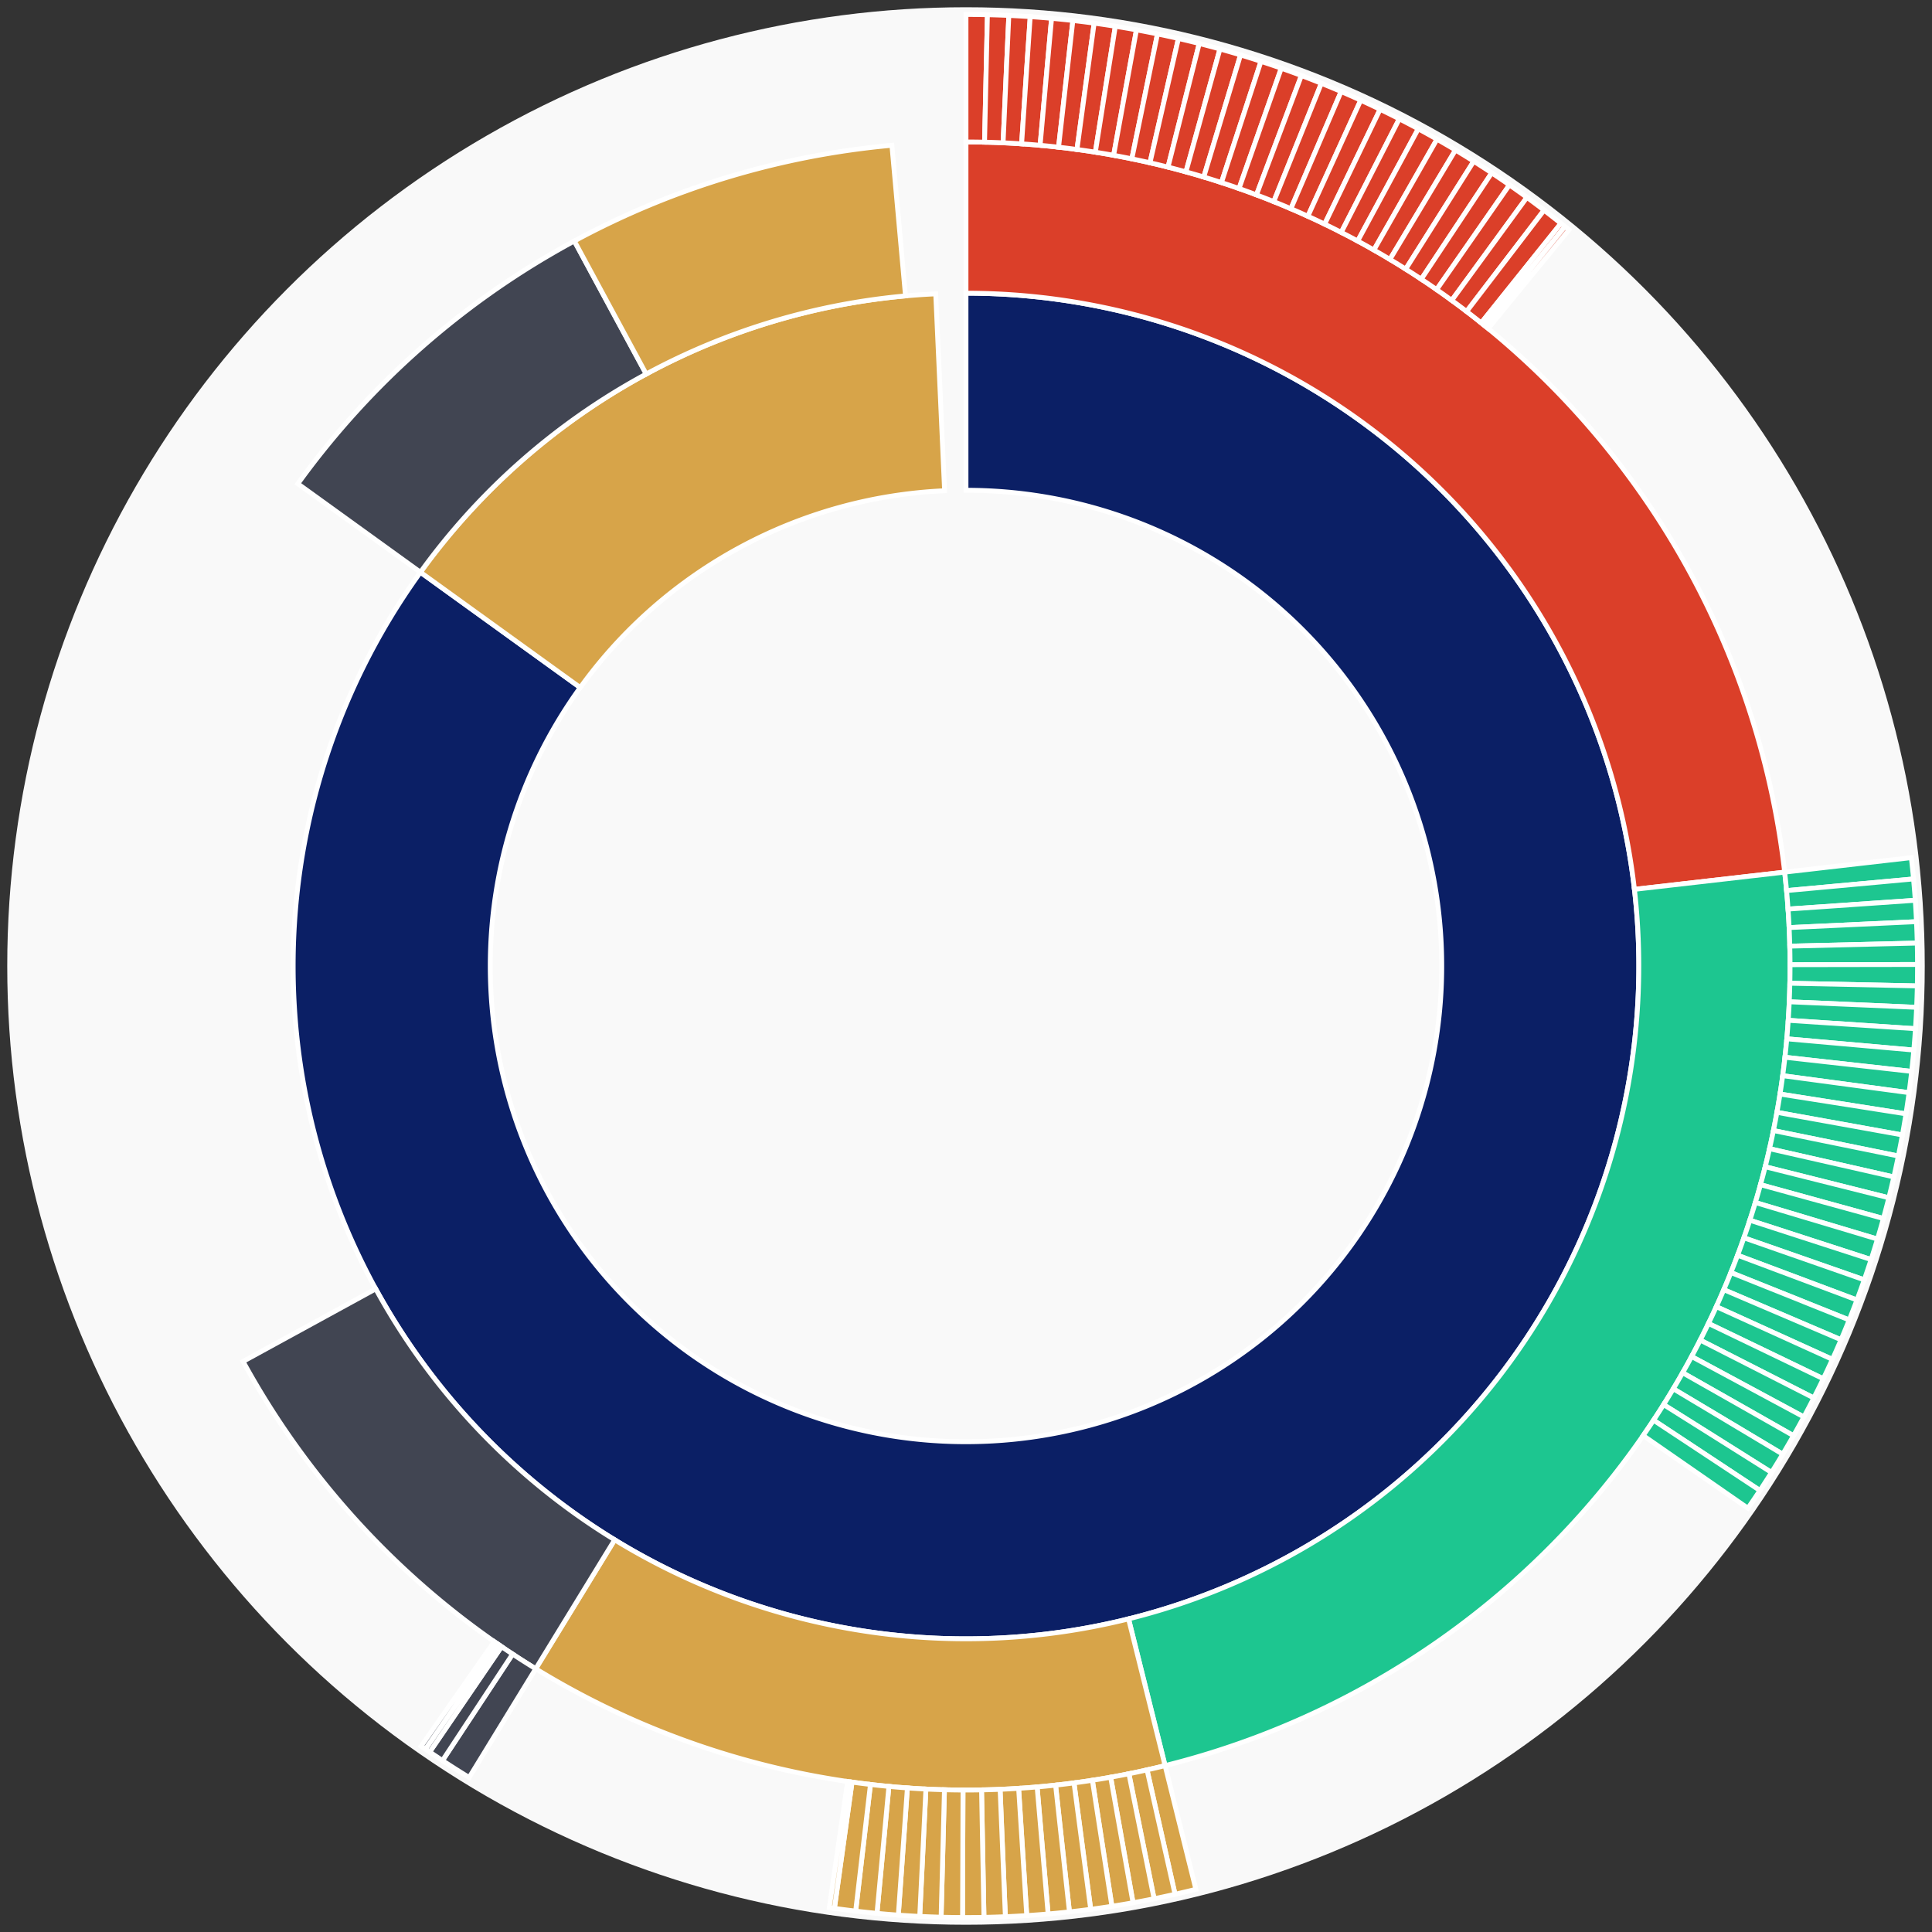 <svg xmlns="http://www.w3.org/2000/svg" width="400" height="400" id="block-7907917"><rect width="100%" height="100%" fill="#333333" stroke="none"/><g id="burst-container" transform="translate(200,200)"><circle r="197" style="fill: #f9f9f9; stroke: #f9f9f9; stroke-width: 3; opacity: 1;" id="circle-base"></circle><path display="none" d="M6.031385485800715e-15,-98.5A98.5,98.5,0,1,1,-6.031385485800715e-15,98.5A98.5,98.5,0,1,1,6.031385485800715e-15,-98.5Z" fill-rule="evenodd" id="p-type-root" style="stroke: #fff; opacity: 1;"></path><path d="M8.529667153919608e-15,-139.3A139.3,139.3,0,1,1,-112.952,-81.525L-79.869,-57.647A98.5,98.5,0,1,0,6.031385485800715e-15,-98.5Z" fill-rule="evenodd" style="fill: #0B1F65; stroke: #fff; opacity: 1;" id="p-type-data"></path><path d="M-112.952,-81.525A139.3,139.3,0,0,1,-6.27,-139.159L-4.434,-98.4A98.5,98.5,0,0,0,-79.869,-57.647Z" fill-rule="evenodd" style="fill: #D7A449; stroke: #fff; opacity: 1;" id="p-type-value"></path><path d="M1.0446666101440332e-14,-170.607A170.607,170.607,0,0,1,169.497,-19.433L138.393,-15.867A139.3,139.3,0,0,0,8.529667153919608e-15,-139.3Z" fill-rule="evenodd" style="fill: #DB3F29; stroke: #fff; opacity: 1;" id="p-type-functions"></path><path d="M169.497,-19.433A170.607,170.607,0,0,1,41.219,165.553L33.655,135.173A139.3,139.3,0,0,0,138.393,-15.867Z" fill-rule="evenodd" style="fill: #1DC690; stroke: #fff; opacity: 1;" id="p-type-logs"></path><path d="M41.219,165.553A170.607,170.607,0,0,1,-89.086,145.501L-72.738,118.801A139.3,139.3,0,0,0,33.655,135.173Z" fill-rule="evenodd" style="fill: #D7A449; stroke: #fff; opacity: 1;" id="p-type-tokenTransfers"></path><path d="M-89.086,145.501A170.607,170.607,0,0,1,-149.678,81.874L-122.211,66.85A139.3,139.3,0,0,0,-72.738,118.801Z" fill-rule="evenodd" style="fill: #414552; stroke: #fff; opacity: 1;" id="p-type-ether"></path><path d="M-138.337,-99.847A170.607,170.607,0,0,1,-81.092,-150.103L-66.211,-122.559A139.3,139.3,0,0,0,-112.952,-81.525Z" fill-rule="evenodd" style="fill: #414552; stroke: #fff; opacity: 1;" id="p-type-ether"></path><path d="M-81.092,-150.103A170.607,170.607,0,0,1,-15.344,-169.916L-12.528,-138.736A139.3,139.3,0,0,0,-66.211,-122.559Z" fill-rule="evenodd" style="fill: #D7A449; stroke: #fff; opacity: 1;" id="p-type-tokenTransfers"></path><path d="M1.206277097160143e-14,-197A197,197,0,0,1,4.435,-196.95L3.841,-170.564A170.607,170.607,0,0,0,1.0446666101440332e-14,-170.607Z" fill-rule="evenodd" style="fill: #DB3F29; stroke: #fff; opacity: 1;" id="p-type-functions"></path><path d="M4.435,-196.95A197,197,0,0,1,8.868,-196.8L7.68,-170.434A170.607,170.607,0,0,0,3.841,-170.564Z" fill-rule="evenodd" style="fill: #DB3F29; stroke: #fff; opacity: 1;" id="p-type-functions"></path><path d="M8.868,-196.8A197,197,0,0,1,13.296,-196.551L11.515,-170.218A170.607,170.607,0,0,0,7.68,-170.434Z" fill-rule="evenodd" style="fill: #DB3F29; stroke: #fff; opacity: 1;" id="p-type-functions"></path><path d="M13.296,-196.551A197,197,0,0,1,17.717,-196.202L15.344,-169.916A170.607,170.607,0,0,0,11.515,-170.218Z" fill-rule="evenodd" style="fill: #DB3F29; stroke: #fff; opacity: 1;" id="p-type-functions"></path><path d="M17.717,-196.202A197,197,0,0,1,22.13,-195.753L19.165,-169.527A170.607,170.607,0,0,0,15.344,-169.916Z" fill-rule="evenodd" style="fill: #DB3F29; stroke: #fff; opacity: 1;" id="p-type-functions"></path><path d="M22.13,-195.753A197,197,0,0,1,26.531,-195.205L22.977,-169.053A170.607,170.607,0,0,0,19.165,-169.527Z" fill-rule="evenodd" style="fill: #DB3F29; stroke: #fff; opacity: 1;" id="p-type-functions"></path><path d="M26.531,-195.205A197,197,0,0,1,30.919,-194.558L26.777,-168.493A170.607,170.607,0,0,0,22.977,-169.053Z" fill-rule="evenodd" style="fill: #DB3F29; stroke: #fff; opacity: 1;" id="p-type-functions"></path><path d="M30.919,-194.558A197,197,0,0,1,35.291,-193.813L30.563,-167.847A170.607,170.607,0,0,0,26.777,-168.493Z" fill-rule="evenodd" style="fill: #DB3F29; stroke: #fff; opacity: 1;" id="p-type-functions"></path><path d="M35.291,-193.813A197,197,0,0,1,39.646,-192.969L34.334,-167.116A170.607,170.607,0,0,0,30.563,-167.847Z" fill-rule="evenodd" style="fill: #DB3F29; stroke: #fff; opacity: 1;" id="p-type-functions"></path><path d="M39.646,-192.969A197,197,0,0,1,43.98,-192.028L38.088,-166.301A170.607,170.607,0,0,0,34.334,-167.116Z" fill-rule="evenodd" style="fill: #DB3F29; stroke: #fff; opacity: 1;" id="p-type-functions"></path><path d="M43.98,-192.028A197,197,0,0,1,48.292,-190.989L41.822,-165.402A170.607,170.607,0,0,0,38.088,-166.301Z" fill-rule="evenodd" style="fill: #DB3F29; stroke: #fff; opacity: 1;" id="p-type-functions"></path><path d="M48.292,-190.989A197,197,0,0,1,52.579,-189.854L45.535,-164.418A170.607,170.607,0,0,0,41.822,-165.402Z" fill-rule="evenodd" style="fill: #DB3F29; stroke: #fff; opacity: 1;" id="p-type-functions"></path><path d="M52.579,-189.854A197,197,0,0,1,56.84,-188.622L49.225,-163.351A170.607,170.607,0,0,0,45.535,-164.418Z" fill-rule="evenodd" style="fill: #DB3F29; stroke: #fff; opacity: 1;" id="p-type-functions"></path><path d="M56.84,-188.622A197,197,0,0,1,61.072,-187.294L52.89,-162.202A170.607,170.607,0,0,0,49.225,-163.351Z" fill-rule="evenodd" style="fill: #DB3F29; stroke: #fff; opacity: 1;" id="p-type-functions"></path><path d="M61.072,-187.294A197,197,0,0,1,65.273,-185.872L56.528,-160.97A170.607,170.607,0,0,0,52.89,-162.202Z" fill-rule="evenodd" style="fill: #DB3F29; stroke: #fff; opacity: 1;" id="p-type-functions"></path><path d="M65.273,-185.872A197,197,0,0,1,69.441,-184.356L60.138,-159.657A170.607,170.607,0,0,0,56.528,-160.97Z" fill-rule="evenodd" style="fill: #DB3F29; stroke: #fff; opacity: 1;" id="p-type-functions"></path><path d="M69.441,-184.356A197,197,0,0,1,73.574,-182.746L63.717,-158.262A170.607,170.607,0,0,0,60.138,-159.657Z" fill-rule="evenodd" style="fill: #DB3F29; stroke: #fff; opacity: 1;" id="p-type-functions"></path><path d="M73.574,-182.746A197,197,0,0,1,77.669,-181.043L67.263,-156.788A170.607,170.607,0,0,0,63.717,-158.262Z" fill-rule="evenodd" style="fill: #DB3F29; stroke: #fff; opacity: 1;" id="p-type-functions"></path><path d="M77.669,-181.043A197,197,0,0,1,81.725,-179.248L70.776,-155.234A170.607,170.607,0,0,0,67.263,-156.788Z" fill-rule="evenodd" style="fill: #DB3F29; stroke: #fff; opacity: 1;" id="p-type-functions"></path><path d="M81.725,-179.248A197,197,0,0,1,85.74,-177.363L74.253,-153.601A170.607,170.607,0,0,0,70.776,-155.234Z" fill-rule="evenodd" style="fill: #DB3F29; stroke: #fff; opacity: 1;" id="p-type-functions"></path><path d="M85.74,-177.363A197,197,0,0,1,89.711,-175.388L77.692,-151.89A170.607,170.607,0,0,0,74.253,-153.601Z" fill-rule="evenodd" style="fill: #DB3F29; stroke: #fff; opacity: 1;" id="p-type-functions"></path><path d="M89.711,-175.388A197,197,0,0,1,93.637,-173.324L81.092,-150.103A170.607,170.607,0,0,0,77.692,-151.89Z" fill-rule="evenodd" style="fill: #DB3F29; stroke: #fff; opacity: 1;" id="p-type-functions"></path><path d="M93.637,-173.324A197,197,0,0,1,97.515,-171.172L84.45,-148.239A170.607,170.607,0,0,0,81.092,-150.103Z" fill-rule="evenodd" style="fill: #DB3F29; stroke: #fff; opacity: 1;" id="p-type-functions"></path><path d="M97.515,-171.172A197,197,0,0,1,101.344,-168.933L87.766,-146.301A170.607,170.607,0,0,0,84.45,-148.239Z" fill-rule="evenodd" style="fill: #DB3F29; stroke: #fff; opacity: 1;" id="p-type-functions"></path><path d="M101.344,-168.933A197,197,0,0,1,105.121,-166.609L91.038,-144.288A170.607,170.607,0,0,0,87.766,-146.301Z" fill-rule="evenodd" style="fill: #DB3F29; stroke: #fff; opacity: 1;" id="p-type-functions"></path><path d="M105.121,-166.609A197,197,0,0,1,108.845,-164.2L94.263,-142.202A170.607,170.607,0,0,0,91.038,-144.288Z" fill-rule="evenodd" style="fill: #DB3F29; stroke: #fff; opacity: 1;" id="p-type-functions"></path><path d="M108.845,-164.2A197,197,0,0,1,112.514,-161.708L97.44,-140.043A170.607,170.607,0,0,0,94.263,-142.202Z" fill-rule="evenodd" style="fill: #DB3F29; stroke: #fff; opacity: 1;" id="p-type-functions"></path><path d="M112.514,-161.708A197,197,0,0,1,116.126,-159.134L100.568,-137.814A170.607,170.607,0,0,0,97.44,-140.043Z" fill-rule="evenodd" style="fill: #DB3F29; stroke: #fff; opacity: 1;" id="p-type-functions"></path><path d="M116.126,-159.134A197,197,0,0,1,119.679,-156.48L103.645,-135.515A170.607,170.607,0,0,0,100.568,-137.814Z" fill-rule="evenodd" style="fill: #DB3F29; stroke: #fff; opacity: 1;" id="p-type-functions"></path><path d="M119.679,-156.48A197,197,0,0,1,123.172,-153.746L106.67,-133.148A170.607,170.607,0,0,0,103.645,-135.515Z" fill-rule="evenodd" style="fill: #DB3F29; stroke: #fff; opacity: 1;" id="p-type-functions"></path><path d="M123.172,-153.746A197,197,0,0,1,124.001,-153.078L107.388,-132.569A170.607,170.607,0,0,0,106.67,-133.148Z" fill-rule="evenodd" style="fill: #DB3F29; stroke: #fff; opacity: 1;" id="p-type-functions"></path><path d="M124.001,-153.078A197,197,0,0,1,124.826,-152.406L108.103,-131.987A170.607,170.607,0,0,0,107.388,-132.569Z" fill-rule="evenodd" style="fill: #DB3F29; stroke: #fff; opacity: 1;" id="p-type-functions"></path><path d="M195.718,-22.439A197,197,0,0,1,196.173,-18.027L169.891,-15.612A170.607,170.607,0,0,0,169.497,-19.433Z" fill-rule="evenodd" style="fill: #1DC690; stroke: #fff; opacity: 1;" id="p-type-logs"></path><path d="M196.173,-18.027A197,197,0,0,1,196.53,-13.606L170.2,-11.783A170.607,170.607,0,0,0,169.891,-15.612Z" fill-rule="evenodd" style="fill: #1DC690; stroke: #fff; opacity: 1;" id="p-type-logs"></path><path d="M196.53,-13.606A197,197,0,0,1,196.786,-9.178L170.422,-7.949A170.607,170.607,0,0,0,170.2,-11.783Z" fill-rule="evenodd" style="fill: #1DC690; stroke: #fff; opacity: 1;" id="p-type-logs"></path><path d="M196.786,-9.178A197,197,0,0,1,196.943,-4.746L170.557,-4.11A170.607,170.607,0,0,0,170.422,-7.949Z" fill-rule="evenodd" style="fill: #1DC690; stroke: #fff; opacity: 1;" id="p-type-logs"></path><path d="M196.943,-4.746A197,197,0,0,1,197,-0.311L170.607,-0.269A170.607,170.607,0,0,0,170.557,-4.11Z" fill-rule="evenodd" style="fill: #1DC690; stroke: #fff; opacity: 1;" id="p-type-logs"></path><path d="M197,-0.311A197,197,0,0,1,196.957,4.124L170.57,3.572A170.607,170.607,0,0,0,170.607,-0.269Z" fill-rule="evenodd" style="fill: #1DC690; stroke: #fff; opacity: 1;" id="p-type-logs"></path><path d="M196.957,4.124A197,197,0,0,1,196.814,8.557L170.446,7.411A170.607,170.607,0,0,0,170.57,3.572Z" fill-rule="evenodd" style="fill: #1DC690; stroke: #fff; opacity: 1;" id="p-type-logs"></path><path d="M196.814,8.557A197,197,0,0,1,196.572,12.986L170.236,11.246A170.607,170.607,0,0,0,170.446,7.411Z" fill-rule="evenodd" style="fill: #1DC690; stroke: #fff; opacity: 1;" id="p-type-logs"></path><path d="M196.572,12.986A197,197,0,0,1,196.229,17.408L169.94,15.075A170.607,170.607,0,0,0,170.236,11.246Z" fill-rule="evenodd" style="fill: #1DC690; stroke: #fff; opacity: 1;" id="p-type-logs"></path><path d="M196.229,17.408A197,197,0,0,1,195.788,21.821L169.557,18.897A170.607,170.607,0,0,0,169.94,15.075Z" fill-rule="evenodd" style="fill: #1DC690; stroke: #fff; opacity: 1;" id="p-type-logs"></path><path d="M195.788,21.821A197,197,0,0,1,195.247,26.223L169.089,22.71A170.607,170.607,0,0,0,169.557,18.897Z" fill-rule="evenodd" style="fill: #1DC690; stroke: #fff; opacity: 1;" id="p-type-logs"></path><path d="M195.247,26.223A197,197,0,0,1,194.607,30.612L168.535,26.511A170.607,170.607,0,0,0,169.089,22.71Z" fill-rule="evenodd" style="fill: #1DC690; stroke: #fff; opacity: 1;" id="p-type-logs"></path><path d="M194.607,30.612A197,197,0,0,1,193.869,34.985L167.895,30.298A170.607,170.607,0,0,0,168.535,26.511Z" fill-rule="evenodd" style="fill: #1DC690; stroke: #fff; opacity: 1;" id="p-type-logs"></path><path d="M193.869,34.985A197,197,0,0,1,193.032,39.341L167.17,34.07A170.607,170.607,0,0,0,167.895,30.298Z" fill-rule="evenodd" style="fill: #1DC690; stroke: #fff; opacity: 1;" id="p-type-logs"></path><path d="M193.032,39.341A197,197,0,0,1,192.097,43.677L166.361,37.825A170.607,170.607,0,0,0,167.17,34.07Z" fill-rule="evenodd" style="fill: #1DC690; stroke: #fff; opacity: 1;" id="p-type-logs"></path><path d="M192.097,43.677A197,197,0,0,1,191.065,47.99L165.467,41.561A170.607,170.607,0,0,0,166.361,37.825Z" fill-rule="evenodd" style="fill: #1DC690; stroke: #fff; opacity: 1;" id="p-type-logs"></path><path d="M191.065,47.99A197,197,0,0,1,189.936,52.279L164.49,45.275A170.607,170.607,0,0,0,165.467,41.561Z" fill-rule="evenodd" style="fill: #1DC690; stroke: #fff; opacity: 1;" id="p-type-logs"></path><path d="M189.936,52.279A197,197,0,0,1,188.711,56.542L163.429,48.967A170.607,170.607,0,0,0,164.49,45.275Z" fill-rule="evenodd" style="fill: #1DC690; stroke: #fff; opacity: 1;" id="p-type-logs"></path><path d="M188.711,56.542A197,197,0,0,1,187.391,60.776L162.285,52.634A170.607,170.607,0,0,0,163.429,48.967Z" fill-rule="evenodd" style="fill: #1DC690; stroke: #fff; opacity: 1;" id="p-type-logs"></path><path d="M187.391,60.776A197,197,0,0,1,185.975,64.979L161.059,56.274A170.607,170.607,0,0,0,162.285,52.634Z" fill-rule="evenodd" style="fill: #1DC690; stroke: #fff; opacity: 1;" id="p-type-logs"></path><path d="M185.975,64.979A197,197,0,0,1,184.465,69.15L159.751,59.885A170.607,170.607,0,0,0,161.059,56.274Z" fill-rule="evenodd" style="fill: #1DC690; stroke: #fff; opacity: 1;" id="p-type-logs"></path><path d="M184.465,69.15A197,197,0,0,1,182.861,73.285L158.363,63.467A170.607,170.607,0,0,0,159.751,59.885Z" fill-rule="evenodd" style="fill: #1DC690; stroke: #fff; opacity: 1;" id="p-type-logs"></path><path d="M182.861,73.285A197,197,0,0,1,181.165,77.383L156.894,67.016A170.607,170.607,0,0,0,158.363,63.467Z" fill-rule="evenodd" style="fill: #1DC690; stroke: #fff; opacity: 1;" id="p-type-logs"></path><path d="M181.165,77.383A197,197,0,0,1,179.377,81.442L155.345,70.531A170.607,170.607,0,0,0,156.894,67.016Z" fill-rule="evenodd" style="fill: #1DC690; stroke: #fff; opacity: 1;" id="p-type-logs"></path><path d="M179.377,81.442A197,197,0,0,1,177.498,85.46L153.718,74.01A170.607,170.607,0,0,0,155.345,70.531Z" fill-rule="evenodd" style="fill: #1DC690; stroke: #fff; opacity: 1;" id="p-type-logs"></path><path d="M177.498,85.46A197,197,0,0,1,175.529,89.434L152.013,77.452A170.607,170.607,0,0,0,153.718,74.01Z" fill-rule="evenodd" style="fill: #1DC690; stroke: #fff; opacity: 1;" id="p-type-logs"></path><path d="M175.529,89.434A197,197,0,0,1,173.472,93.363L150.231,80.855A170.607,170.607,0,0,0,152.013,77.452Z" fill-rule="evenodd" style="fill: #1DC690; stroke: #fff; opacity: 1;" id="p-type-logs"></path><path d="M173.472,93.363A197,197,0,0,1,171.326,97.244L148.372,84.216A170.607,170.607,0,0,0,150.231,80.855Z" fill-rule="evenodd" style="fill: #1DC690; stroke: #fff; opacity: 1;" id="p-type-logs"></path><path d="M171.326,97.244A197,197,0,0,1,169.093,101.077L146.439,87.535A170.607,170.607,0,0,0,148.372,84.216Z" fill-rule="evenodd" style="fill: #1DC690; stroke: #fff; opacity: 1;" id="p-type-logs"></path><path d="M169.093,101.077A197,197,0,0,1,166.775,104.858L144.431,90.81A170.607,170.607,0,0,0,146.439,87.535Z" fill-rule="evenodd" style="fill: #1DC690; stroke: #fff; opacity: 1;" id="p-type-logs"></path><path d="M166.775,104.858A197,197,0,0,1,164.372,108.586L142.35,94.038A170.607,170.607,0,0,0,144.431,90.81Z" fill-rule="evenodd" style="fill: #1DC690; stroke: #fff; opacity: 1;" id="p-type-logs"></path><path d="M164.372,108.586A197,197,0,0,1,161.886,112.259L140.197,97.219A170.607,170.607,0,0,0,142.35,94.038Z" fill-rule="evenodd" style="fill: #1DC690; stroke: #fff; opacity: 1;" id="p-type-logs"></path><path d="M47.596,191.164A197,197,0,0,1,43.28,192.187L37.482,166.439A170.607,170.607,0,0,0,41.219,165.553Z" fill-rule="evenodd" style="fill: #D7A449; stroke: #fff; opacity: 1;" id="p-type-tokenTransfers"></path><path d="M43.28,192.187A197,197,0,0,1,38.943,193.113L33.725,167.24A170.607,170.607,0,0,0,37.482,166.439Z" fill-rule="evenodd" style="fill: #D7A449; stroke: #fff; opacity: 1;" id="p-type-tokenTransfers"></path><path d="M38.943,193.113A197,197,0,0,1,34.585,193.94L29.952,167.957A170.607,170.607,0,0,0,33.725,167.24Z" fill-rule="evenodd" style="fill: #D7A449; stroke: #fff; opacity: 1;" id="p-type-tokenTransfers"></path><path d="M34.585,193.94A197,197,0,0,1,30.21,194.67L26.163,168.589A170.607,170.607,0,0,0,29.952,167.957Z" fill-rule="evenodd" style="fill: #D7A449; stroke: #fff; opacity: 1;" id="p-type-tokenTransfers"></path><path d="M30.21,194.67A197,197,0,0,1,25.82,195.301L22.361,169.135A170.607,170.607,0,0,0,26.163,168.589Z" fill-rule="evenodd" style="fill: #D7A449; stroke: #fff; opacity: 1;" id="p-type-tokenTransfers"></path><path d="M25.82,195.301A197,197,0,0,1,21.417,195.832L18.548,169.596A170.607,170.607,0,0,0,22.361,169.135Z" fill-rule="evenodd" style="fill: #D7A449; stroke: #fff; opacity: 1;" id="p-type-tokenTransfers"></path><path d="M21.417,195.832A197,197,0,0,1,17.003,196.265L14.725,169.97A170.607,170.607,0,0,0,18.548,169.596Z" fill-rule="evenodd" style="fill: #D7A449; stroke: #fff; opacity: 1;" id="p-type-tokenTransfers"></path><path d="M17.003,196.265A197,197,0,0,1,12.58,196.598L10.895,170.259A170.607,170.607,0,0,0,14.725,169.97Z" fill-rule="evenodd" style="fill: #D7A449; stroke: #fff; opacity: 1;" id="p-type-tokenTransfers"></path><path d="M12.58,196.598A197,197,0,0,1,8.151,196.831L7.059,170.461A170.607,170.607,0,0,0,10.895,170.259Z" fill-rule="evenodd" style="fill: #D7A449; stroke: #fff; opacity: 1;" id="p-type-tokenTransfers"></path><path d="M8.151,196.831A197,197,0,0,1,3.718,196.965L3.22,170.577A170.607,170.607,0,0,0,7.059,170.461Z" fill-rule="evenodd" style="fill: #D7A449; stroke: #fff; opacity: 1;" id="p-type-tokenTransfers"></path><path d="M3.718,196.965A197,197,0,0,1,-0.717,196.999L-0.621,170.606A170.607,170.607,0,0,0,3.22,170.577Z" fill-rule="evenodd" style="fill: #D7A449; stroke: #fff; opacity: 1;" id="p-type-tokenTransfers"></path><path d="M-0.717,196.999A197,197,0,0,1,-5.152,196.933L-4.462,170.549A170.607,170.607,0,0,0,-0.621,170.606Z" fill-rule="evenodd" style="fill: #D7A449; stroke: #fff; opacity: 1;" id="p-type-tokenTransfers"></path><path d="M-5.152,196.933A197,197,0,0,1,-9.584,196.767L-8.3,170.405A170.607,170.607,0,0,0,-4.462,170.549Z" fill-rule="evenodd" style="fill: #D7A449; stroke: #fff; opacity: 1;" id="p-type-tokenTransfers"></path><path d="M-9.584,196.767A197,197,0,0,1,-14.012,196.501L-12.134,170.175A170.607,170.607,0,0,0,-8.3,170.405Z" fill-rule="evenodd" style="fill: #D7A449; stroke: #fff; opacity: 1;" id="p-type-tokenTransfers"></path><path d="M-14.012,196.501A197,197,0,0,1,-18.432,196.136L-15.962,169.859A170.607,170.607,0,0,0,-12.134,170.175Z" fill-rule="evenodd" style="fill: #D7A449; stroke: #fff; opacity: 1;" id="p-type-tokenTransfers"></path><path d="M-18.432,196.136A197,197,0,0,1,-22.843,195.671L-19.782,169.456A170.607,170.607,0,0,0,-15.962,169.859Z" fill-rule="evenodd" style="fill: #D7A449; stroke: #fff; opacity: 1;" id="p-type-tokenTransfers"></path><path d="M-22.843,195.671A197,197,0,0,1,-27.242,195.107L-23.592,168.968A170.607,170.607,0,0,0,-19.782,169.456Z" fill-rule="evenodd" style="fill: #D7A449; stroke: #fff; opacity: 1;" id="p-type-tokenTransfers"></path><path d="M-27.242,195.107A197,197,0,0,1,-28.296,194.957L-24.505,168.838A170.607,170.607,0,0,0,-23.592,168.968Z" fill-rule="evenodd" style="fill: #D7A449; stroke: #fff; opacity: 1;" id="p-type-tokenTransfers"></path><path d="M-102.868,168.01A197,197,0,0,1,-108.39,164.501L-93.868,142.462A170.607,170.607,0,0,0,-89.086,145.501Z" fill-rule="evenodd" style="fill: #414552; stroke: #fff; opacity: 1;" id="p-type-ether"></path><path d="M-108.39,164.501A197,197,0,0,1,-111.038,162.725L-96.162,140.924A170.607,170.607,0,0,0,-93.868,142.462Z" fill-rule="evenodd" style="fill: #414552; stroke: #fff; opacity: 1;" id="p-type-ether"></path><path d="M-111.038,162.725A197,197,0,0,1,-111.916,162.123L-96.922,140.402A170.607,170.607,0,0,0,-96.162,140.924Z" fill-rule="evenodd" style="fill: #414552; stroke: #fff; opacity: 1;" id="p-type-ether"></path><path d="M-111.916,162.123A197,197,0,0,1,-112.79,161.516L-97.679,139.877A170.607,170.607,0,0,0,-96.922,140.402Z" fill-rule="evenodd" style="fill: #414552; stroke: #fff; opacity: 1;" id="p-type-ether"></path></g></svg>